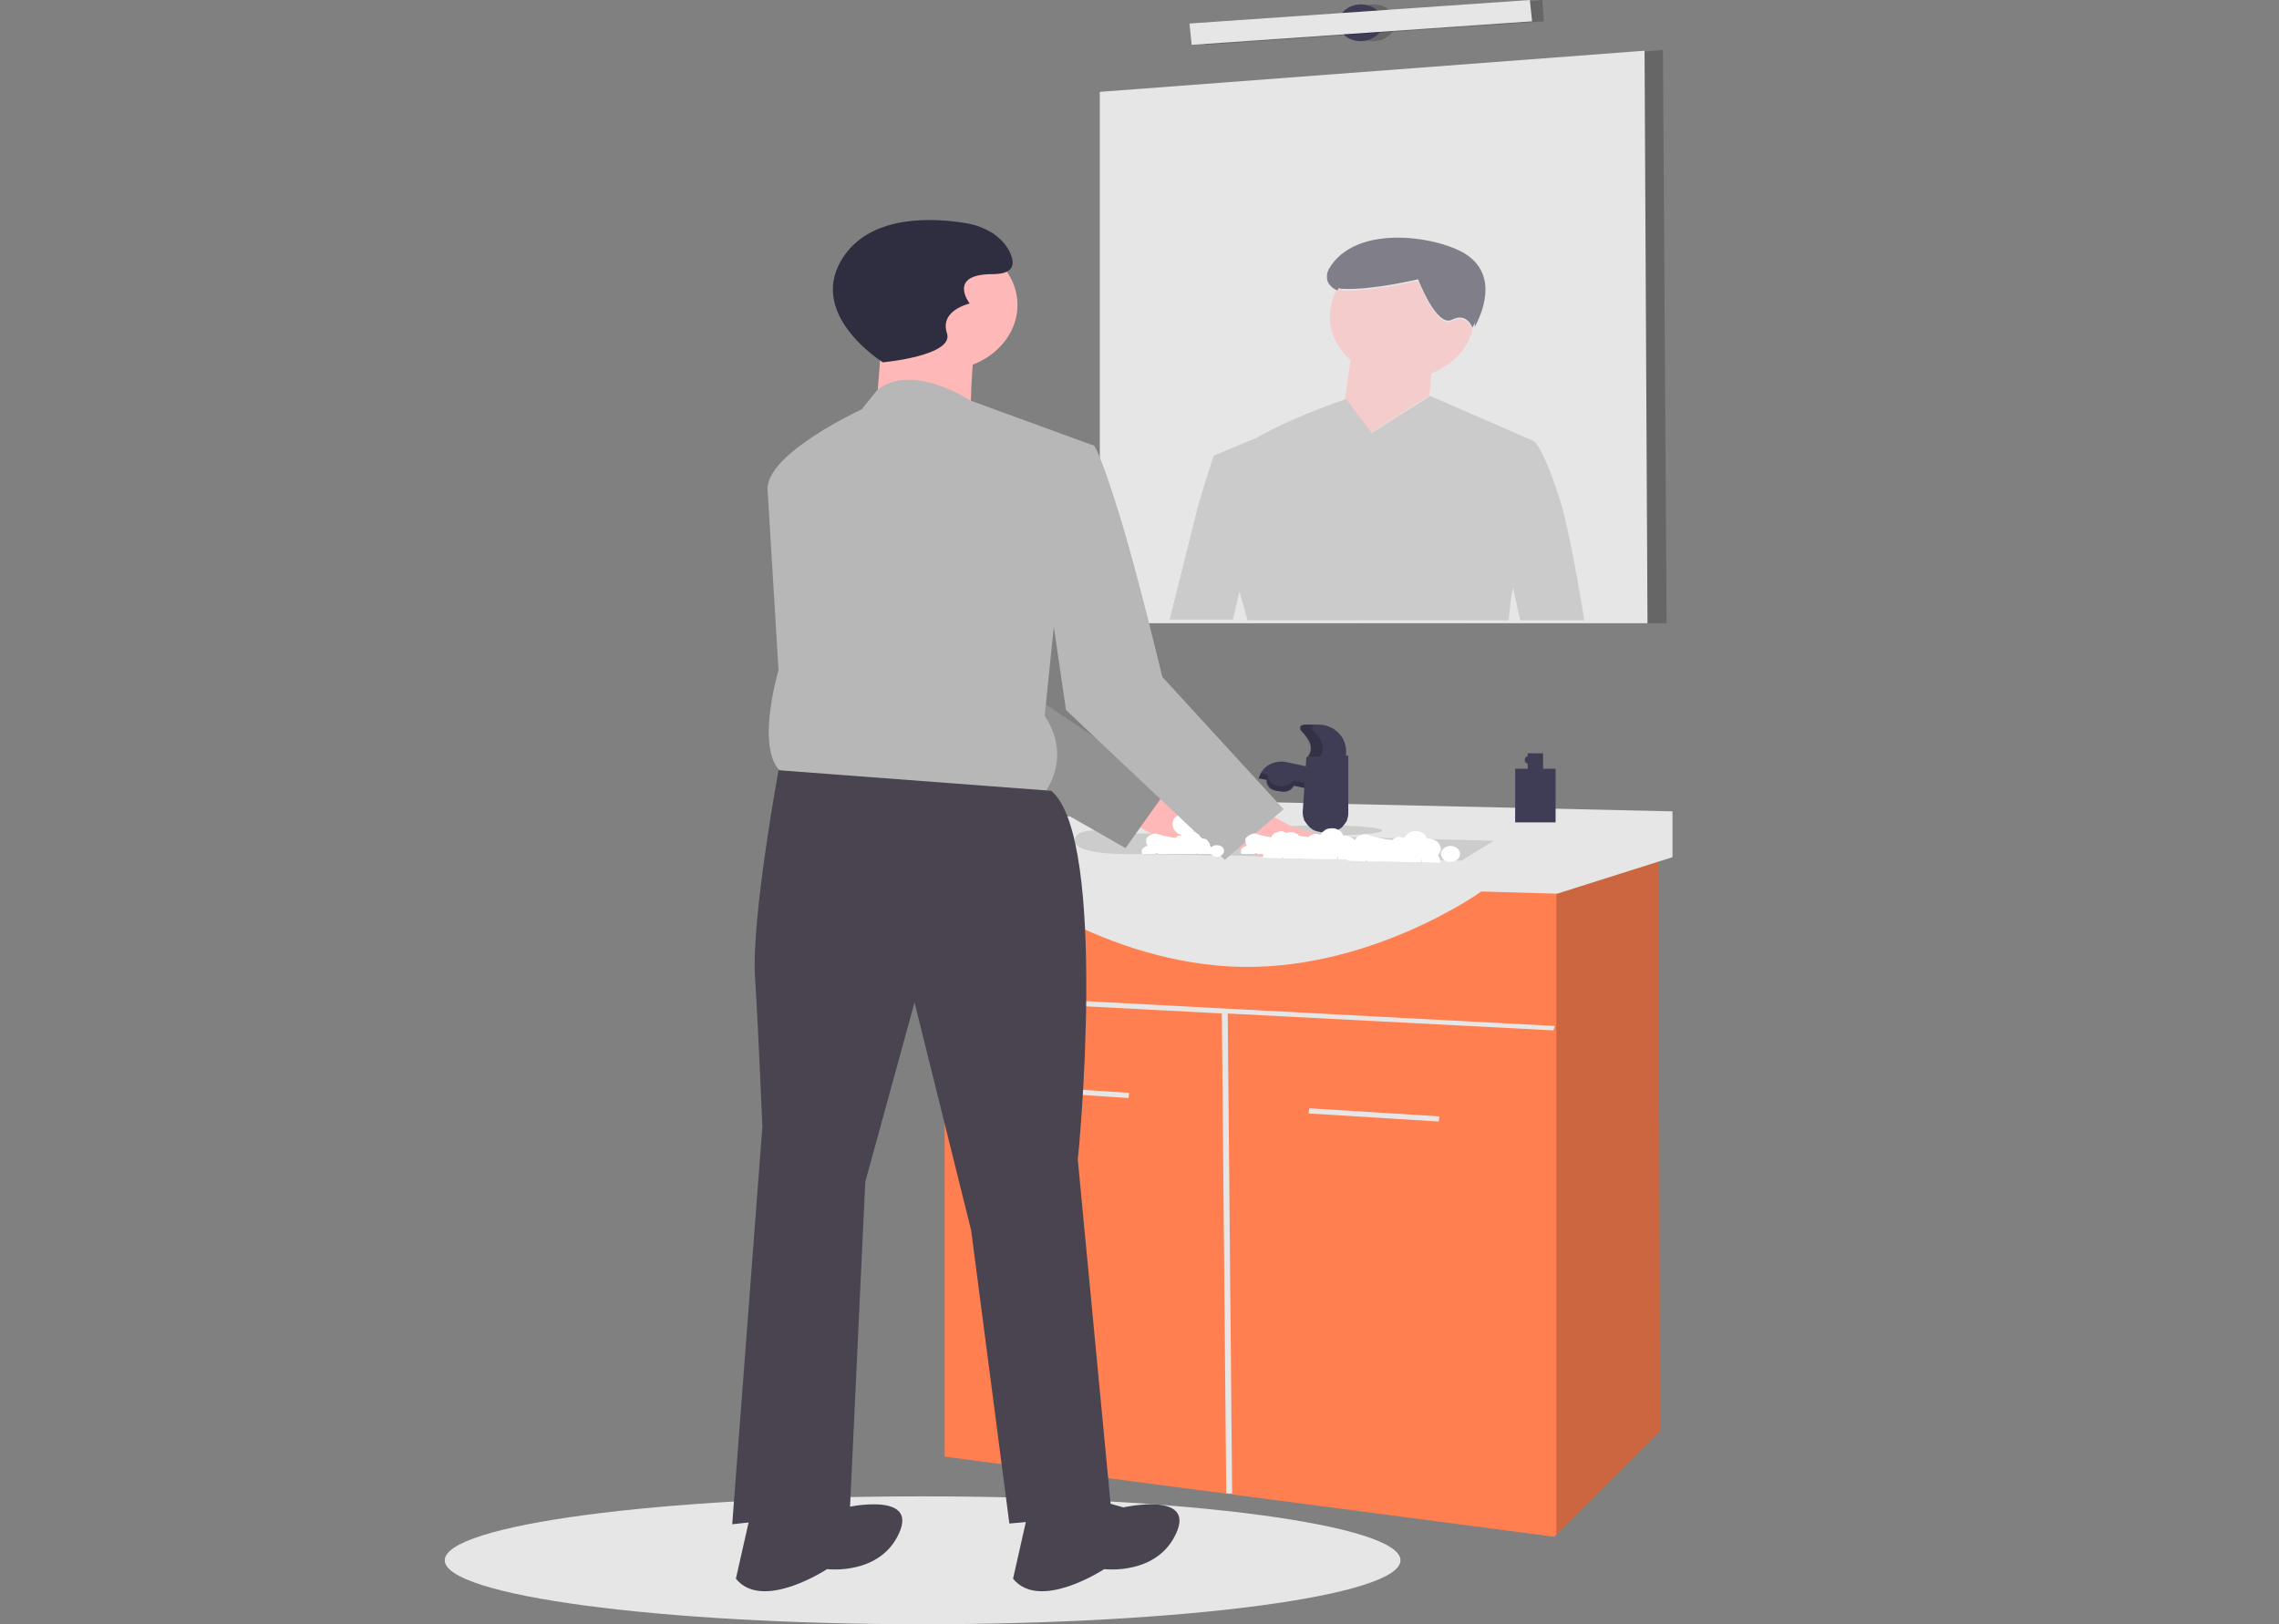 <?xml version="1.0" encoding="utf-8"?>
<!-- Generator: Adobe Illustrator 24.3.0, SVG Export Plug-In . SVG Version: 6.00 Build 0)  -->
<svg version="1.1" id="Слой_1" xmlns="http://www.w3.org/2000/svg" xmlns:xlink="http://www.w3.org/1999/xlink" x="0px" y="0px"
	 viewBox="0 0 310 221" style="enable-background:new 0 0 310 221;" xml:space="preserve">
<rect x="0" y="0" width="310" height="221" fill="#808080" stroke="none"/>
<style type="text/css">
	.st0{clip-path:url(#SVGID_2_);}
	.st1{opacity:0.2;enable-background:new    ;}
	.st2{fill:#E6E6E6;}
	.st3{fill:#3F3D56;}
	.st4{opacity:0.56;fill:#B7B7B7;enable-background:new    ;}
	.st5{opacity:0.56;fill:#FFB8B8;enable-background:new    ;}
	.st6{opacity:0.56;fill:#2F2E41;enable-background:new    ;}
	.st7{fill:#FF7F50;}
	.st8{fill:#CCCCCC;}
	.st9{fill:#FFB8B8;}
	.st10{fill:#FFFFFF;}
	.st11{fill:#B7B7B7;}
	.st12{fill:#494450;}
	.st13{fill:#2F2E41;}
</style>
<g>
	<defs>
		<rect id="SVGID_1_" x="60.5" width="167" height="221"/>
	</defs>
	<clipPath id="SVGID_2_">
		<use xlink:href="#SVGID_1_"  style="overflow:visible;"/>
	</clipPath>
	<g class="st0">
		<path class="st1" d="M226.7,84.8l-2.5,0l-9.7,0l-2.2,0l-6.5,0l-1.6,0h-0.7l-33.8-0.1l-0.5,0h-0.5l-2.1,0l-5.8,0l-2.8,0l-5.8,0
			V12.5L223.7,7l2.5-0.2L226.7,84.8z"/>
		<path class="st2" d="M224.1,84.8L224.1,84.8l-7.1,0l-2.6,0l-2.2,0l-3.1,0l-1.2,0l-2.2,0l-1.1,0h-0.5l-0.7,0h0l-5.3,0l-1,0l-13.7,0
			l-2.5,0l-10,0l-1.3,0h-0.5c0,0,0,0,0,0h-0.5l-2.1,0l-5.8,0v0l-2.8,0l-1.9,0h-0.4l-6,0V12.5l74.1-5.6V7L224.1,84.8z"/>
		<path class="st1" d="M186.8,5.6c1.6,0,3-1.1,3-2.5s-1.3-2.5-3-2.5c-1.6,0-3,1.1-3,2.5S185.1,5.6,186.8,5.6z"/>
		<path class="st3" d="M185.1,5.6c1.6,0,3-1.1,3-2.5s-1.3-2.5-3-2.5c-1.6,0-3,1.1-3,2.5S183.4,5.6,185.1,5.6z"/>
		<path class="st1" d="M209.8,0l-46.3,3.2l0.3,2.9L210,2.9L209.8,0z"/>
		<path class="st2" d="M208.1,0l-46.3,3.2l0.3,2.9l46.3-3.2L208.1,0z"/>
		<path class="st4" d="M212.4,68.7c-2.5-8.1-3.8-8.7-3.8-8.7l-14-6.1l-0.1,0l-7.9,5l-3.4-4.5l-0.2-0.1c0,0-0.1,0-0.2,0.1
			c-1.2,0.4-7.5,2.6-12.1,5.3l-0.1,0l-5.5,2.3l-1,3.1l-1.1,3.6l-3.9,15.6v0l2.8,0v0l5.8,0l0.9-3.8l1.1,3.9h0.5c0,0,0,0,0,0h0.5
			l1.3,0l10,0l2.5,0l13.7,0l1,0l5.3,0h0l0.7,0v0l0.4-3.4l0.2-1l1,4.4l0,0l2.2,0l1.2,0l3.1,0l2.2,0v0C215,81,213.3,71.7,212.4,68.7z"
			/>
		<path class="st5" d="M200.3,44.8L200.3,44.8C200.3,44.8,200.3,44.8,200.3,44.8c-0.1-0.2-0.8-2.1-2.8-1.1c-2.1,1.1-4.6-5.5-4.6-5.5
			s-6.4,1.5-10.2,1.3c-0.3,0-0.5-0.1-0.8-0.2c-0.9,1.6-1.2,3.4-0.9,5.1c0.3,1.7,1.3,3.3,2.7,4.6l-0.7,5.2l3.5,4.7l7.8-5
			c0,0,0.1,1.3,0.4-3.1c1.5-0.6,2.8-1.5,3.8-2.6c1-1.1,1.7-2.5,1.9-3.9C200.4,44.5,200.3,44.7,200.3,44.8z"/>
		<path class="st6" d="M200.6,44.5c0.9-1.7,3.2-6.7-0.9-9.7c-3.4-2.5-15.3-4.7-19,1.9c-0.1,0.3-0.2,0.5-0.2,0.8c0,0.3,0,0.6,0.1,0.8
			c0.1,0.3,0.3,0.5,0.5,0.7c0.2,0.2,0.5,0.4,0.8,0.5c0.1-0.1,0.1-0.2,0.2-0.3c0.2,0.1,0.4,0.1,0.6,0.1c3.9,0.2,10.2-1.3,10.2-1.3
			s2.5,6.6,4.6,5.5c2-1,2.7,0.9,2.8,1.1c0-0.1,0.1-0.3,0.3-0.6c0.1-0.4,0.1-0.8,0.1-1.1c0,0.1,0,0.1,0,0.2
			C200.7,43.7,200.6,44.1,200.6,44.5z"/>
		<path class="st2" d="M125.5,221c35.9,0,65-3.9,65-8.7c0-4.8-29.1-8.7-65-8.7c-35.9,0-65,3.9-65,8.7C60.5,217.1,89.6,221,125.5,221
			z"/>
		<path class="st7" d="M225.8,194.7l-14.1,14.1l-0.3,0.3l-82.9-10.9v-81.2h97.1L225.8,194.7z"/>
		<path class="st2" d="M136.7,147.6l-0.1,0.7l16.9,1.1l0.1-0.7L136.7,147.6z"/>
		<path class="st2" d="M178.1,150.8l-0.1,0.7l17.7,1.1l0.1-0.7L178.1,150.8z"/>
		<path class="st2" d="M211.5,139.6l-83.2-4.4l-0.1,0.7l38,2l0.6,65.3l0.8,0l-0.6-65.3l44.3,2.3L211.5,139.6z"/>
		<path class="st1" d="M225.8,194.7l-14.1,14.1v-91.9h13.9L225.8,194.7z"/>
		<path class="st2" d="M134.2,118.5h-7.6v-4.4l20.3-3.3l1.3-2.2l79.4,1.8v6.2l-15.8,5l-10.3-0.3c0,0-15.6,11.2-34.2,10.2
			S134.2,118.5,134.2,118.5z"/>
		<path class="st8" d="M203.2,114.4l-4.4,2.7l-12.4-0.3c0,0,0,0,0,0h0l-0.9,0h0l-0.8,0l-2.5-0.1l-0.2,0l-2.2,0l-0.1,0l-2.7-0.1
			l-0.2,0l-2,0l-0.3,0l-2.4-0.1l-0.8,0l-4.3-0.1l-1.1,0l-11.3-0.2c0,0-8.1,0.3-8.4-1.7c0,0,0-0.1,0-0.1c0-1.1,1.4-1.4,2.7-1.4
			c0.8,0,1.6,0.1,2.3,0.3l3.2,0.1l2,0l6.3,0.1l5.4,0.1l1.9,0l2.7,0.1l1.1,0l4,0.1l1.9,0l4,0.1L203.2,114.4z"/>
		<path class="st3" d="M179.6,116.2c0.5,0,0.8-0.3,0.8-0.7c0-0.4-0.4-0.7-0.8-0.7c-0.5,0-0.8,0.3-0.8,0.7
			C178.7,115.9,179.1,116.2,179.6,116.2z"/>
		<path class="st8" d="M180,113.7c4.4,0,8-0.3,8-0.7c0-0.4-3.6-0.7-8-0.7c-4.4,0-8,0.3-8,0.7C172,113.3,175.6,113.7,180,113.7z"/>
		<path class="st3" d="M175,103.7l7,1.5l-0.8,2.8l-10-2.1l0.1-0.2c0.2-0.7,0.7-1.3,1.4-1.7C173.3,103.7,174.2,103.5,175,103.7z"/>
		<path class="st3" d="M172.3,106l3.8,0.5l0,0.1c-0.1,0.4-0.3,0.7-0.6,0.9c-0.3,0.2-0.8,0.3-1.2,0.2l-0.7-0.1
			c-0.4-0.1-0.8-0.2-1-0.5c-0.2-0.3-0.4-0.6-0.3-1L172.3,106L172.3,106z"/>
		<path class="st1" d="M181.2,107.3l-5.3-1.1c-0.2,0.3-0.4,0.5-0.7,0.6c-0.3,0.1-0.7,0.2-1,0.2l-0.4-0.1c-0.4-0.1-0.8-0.2-1-0.5
			c-0.3-0.3-0.4-0.6-0.4-1l-0.9-0.2c-0.1,0.2-0.2,0.4-0.3,0.7l1.2,0.2c0,0.4,0.1,0.7,0.4,1c0.3,0.3,0.6,0.5,1,0.5l0.4,0.1
			c0.4,0,0.7,0,1-0.2c0.3-0.1,0.6-0.4,0.7-0.6l5.3,1.1l0.8-2.8l-0.2,0L181.2,107.3z"/>
		<path class="st3" d="M180.3,113.3c-0.4,0-0.8-0.1-1.2-0.2c-0.4-0.1-0.7-0.3-1-0.6c-0.3-0.3-0.5-0.6-0.7-0.9
			c-0.1-0.3-0.2-0.7-0.2-1.1l0.5-7.5l5.7-0.2v7.9c0,0.3-0.1,0.7-0.2,1c-0.2,0.3-0.4,0.6-0.7,0.9c-0.3,0.2-0.6,0.4-1,0.6
			C181.1,113.2,180.7,113.3,180.3,113.3z"/>
		<path class="st3" d="M183,103h-5.1c0.9-1.2,0.3-2.3-0.9-3.6c-0.1-0.1-0.1-0.2-0.1-0.2c0-0.1,0-0.2,0-0.3c0-0.1,0.1-0.2,0.2-0.2
			s0.2-0.1,0.3-0.1h2c2,0,3.7,1.6,3.7,3.6V103z"/>
		<path class="st1" d="M178.6,99.4c-0.1-0.1-0.1-0.2-0.1-0.2c0-0.1,0-0.2,0-0.3c0-0.1,0.1-0.2,0.2-0.2c0.1-0.1,0.2-0.1,0.3-0.1h-1.7
			c-0.1,0-0.2,0-0.3,0.1s-0.2,0.1-0.2,0.2c0,0.1-0.1,0.2,0,0.3c0,0.1,0.1,0.2,0.1,0.2c1.2,1.2,1.8,2.4,0.9,3.6h1.7
			C180.4,101.8,179.8,100.6,178.6,99.4z"/>
		<path class="st9" d="M154.2,107.2l6.5,2c0,0,15.4,1.1,13.4,4.4c-2,3.4-15.2,1.2-15.2,1.2l-6.3-3.7L154.2,107.2z"/>
		<path class="st10" d="M164,112.2c-0.4,0-0.8,0.1-1.2,0.4c-0.3,0.3-0.5,0.6-0.5,1c-0.1-0.1-0.2-0.1-0.3-0.2
			c0.3-0.2,0.6-0.5,0.7-0.8c0.1-0.3,0.1-0.7,0-1s-0.4-0.6-0.7-0.7c-0.3-0.2-0.7-0.2-1.1-0.2c-0.4,0.1-0.7,0.2-1,0.5
			c-0.3,0.2-0.4,0.6-0.4,0.9c0,0.3,0.1,0.7,0.3,0.9c0.2,0.3,0.5,0.5,0.9,0.6c-0.1,0.1-0.3,0.3-0.3,0.4c-0.1,0.2-0.1,0.3-0.1,0.5
			c0,0.2,0.1,0.3,0.2,0.5c0.1,0.1,0.3,0.3,0.4,0.3c0.2,0.1,0.4,0.1,0.6,0.1c0.2,0,0.4,0,0.6-0.1c0.2-0.1,0.3-0.2,0.5-0.3
			c0.1-0.1,0.2-0.3,0.2-0.5c0.2,0.2,0.4,0.3,0.7,0.4c0.3,0.1,0.6,0.1,0.8,0.1c0.3,0,0.5-0.1,0.8-0.3c0.2-0.1,0.4-0.3,0.5-0.6
			c0.1-0.2,0.2-0.5,0.2-0.7c0-0.2-0.1-0.5-0.3-0.7c-0.2-0.2-0.4-0.4-0.6-0.5S164.2,112.2,164,112.2z"/>
		<path class="st10" d="M166.9,112.9c-0.4,0-0.8,0.1-1.2,0.4c-0.3,0.3-0.5,0.6-0.5,1c-0.1-0.1-0.2-0.1-0.3-0.2
			c0.3-0.2,0.6-0.5,0.7-0.8c0.1-0.3,0.1-0.7,0-1c-0.1-0.3-0.4-0.6-0.7-0.7c-0.3-0.2-0.7-0.2-1.1-0.2c-0.4,0.1-0.7,0.2-1,0.5
			c-0.3,0.2-0.4,0.6-0.4,0.9c0,0.3,0.1,0.7,0.3,0.9c0.2,0.3,0.5,0.5,0.9,0.6c-0.1,0.1-0.3,0.3-0.3,0.4c-0.1,0.2-0.1,0.3-0.1,0.5
			c0,0.2,0.1,0.3,0.2,0.5c0.1,0.1,0.3,0.3,0.4,0.3c0.2,0.1,0.4,0.1,0.6,0.1c0.2,0,0.4,0,0.6-0.1c0.2-0.1,0.3-0.2,0.5-0.3
			c0.1-0.1,0.2-0.3,0.2-0.5c0.2,0.2,0.4,0.3,0.7,0.4c0.3,0.1,0.6,0.1,0.8,0.1c0.3,0,0.5-0.1,0.8-0.3s0.4-0.3,0.5-0.6
			c0.1-0.2,0.2-0.5,0.2-0.7c0-0.2-0.1-0.5-0.3-0.7c-0.2-0.2-0.4-0.4-0.6-0.5C167.5,113,167.2,112.9,166.9,112.9z"/>
		<path class="st11" d="M159,107.1l-5.9,8.3l-12.4-7.1l-14.2-8.2L118,80.8l-8.7-13.7l10.9-2.8c0,0,3.8,0.1,8.6,7.8
			c4.8,7.7,9.2,20.9,9.2,20.9l5.8,3.9L159,107.1z"/>
		<path class="st1" d="M159,107.1l-5.9,8.3l-12.4-7.1l-14.2-8.2L118,80.8l-8.7-13.7l10.9-2.8c0,0,3.8,0.1,8.6,7.8
			c4.8,7.7,9.2,20.9,9.2,20.9l5.8,3.9L159,107.1z"/>
		<path class="st9" d="M186.3,116.8l-15.1-0.3l-1.2-1.2l-0.8-0.8l-0.9-0.9l-1-1l1.7-2.3l0.8-1.1l3.4,1.9l2.4,1.3c0,0,2,0.6,4.4,1.4
			C182.2,114.7,184.8,115.8,186.3,116.8z"/>
		<path class="st9" d="M128.1,50.4c5.7,0,10.3-4,10.3-8.9c0-4.9-4.6-8.9-10.3-8.9s-10.3,4-10.3,8.9
			C117.7,46.4,122.4,50.4,128.1,50.4z"/>
		<path class="st9" d="M120.1,44l-1,12.9l12.9,1.3c0,0,0-10.6,1-12S120.1,44,120.1,44z"/>
		<path class="st11" d="M148.7,60.6L132,54.5c0,0-8-5.3-12.7-1.4l-2.1,2.6c0,0-12.8,5.9-12.8,10.8l1.5,24.7c0,0-4.1,13.7,2.1,14.6
			l33.6,2.7c0,0,4.6-4.9,0.5-11.1l1.5-14.6L148.7,60.6z"/>
		<path class="st11" d="M137.4,61l11.4-0.4c0,0,0.8,0.8,3.4,9.2c2.6,8.4,5.9,22.3,5.9,22.3l16.5,18l-8,6.9L145,96.6L142,76.1
			L137.4,61z"/>
		<path class="st12" d="M143,107.6l-37.1-2.8c0,0-3.7,20.1-3.2,28.1c0.5,8,1,20.4,1,20.4l-4.1,54.1l16-1.8l2.1-44.8l6.7-24.4l7.7,31
			l5.2,39.9l13.9-1.3l-4.6-48.3C146.7,157.7,150.8,114.2,143,107.6z"/>
		<path class="st12" d="M148.2,203.8l4.6,1.3c0,0,9.8-2.2,7.2,3.5c-2.6,5.8-9.8,4.9-9.8,4.9s-8.8,5.8-12.4,1.3l2.1-9.3L148.2,203.8z
			"/>
		<path class="st12" d="M110.5,203.8l4.6,1.3c0,0,9.8-2.2,7.2,3.5c-2.6,5.8-9.8,4.9-9.8,4.9s-8.8,5.8-12.4,1.3l2.1-9.3L110.5,203.8z
			"/>
		<path class="st13" d="M120.1,49.3c0,0-10.8-6.7-5.2-14.6c3.9-5.5,12.1-5.1,16.7-4.3c1.2,0.2,2.4,0.7,3.4,1.3
			c1,0.7,1.8,1.5,2.3,2.5c0.8,1.6,0.8,3.1-2.3,3.1c-6.2,0-3.1,4-3.1,4s-4.1,0.9-3.1,4C129.9,48.4,120.1,49.3,120.1,49.3z"/>
		<path class="st10" d="M185.9,116.9c0.7,0,1.3-0.5,1.3-1.1c0-0.6-0.6-1.1-1.3-1.1c-0.7,0-1.3,0.5-1.3,1.1
			C184.6,116.4,185.2,116.9,185.9,116.9z"/>
		<path class="st10" d="M184.6,115.1c0-0.2-0.1-0.4-0.2-0.6c-0.1-0.2-0.3-0.4-0.5-0.5c-0.3-0.2-0.7-0.3-1.1-0.3c0,0,0,0-0.1,0
			c-0.1-0.3-0.3-0.6-0.5-0.7c-0.3-0.2-0.6-0.3-0.9-0.3c-0.3,0-0.7,0-1,0.2c-0.3,0.2-0.5,0.4-0.7,0.7c-0.3-0.1-0.6-0.2-0.9-0.1
			c-0.3,0.1-0.6,0.2-0.7,0.4c-1.2-0.1-2.5-0.4-3.6-0.8c-0.3,0-0.6,0.1-0.9,0.2c-0.3,0.1-0.5,0.4-0.6,0.6c-0.1,0.2-0.2,0.4-0.2,0.6
			c0,0.3,0.1,0.5,0.2,0.7c-0.3,0-0.6,0.2-0.8,0.4c-0.2,0.2-0.3,0.5-0.3,0.7c0,0.1,0,0.2,0.1,0.4l2.4,0.1c0-0.1,0.1-0.1,0.1-0.2
			c0.1,0.1,0.2,0.1,0.3,0.2l2,0l0.1-0.1c0,0,0,0.1,0.1,0.1l2.7,0.1c0,0,0,0,0-0.1c0,0,0,0,0,0.1l2.2,0c0.1-0.1,0.1-0.3,0.2-0.4
			c0,0,0,0,0,0c0,0.1,0,0.1,0,0.2c0,0.1,0,0.1,0,0.2l2.5,0.1c0-0.1,0-0.2,0-0.3c0-0.2-0.1-0.5-0.3-0.7
			C184.5,115.7,184.6,115.4,184.6,115.1z M180.1,115.1c-0.1,0.1-0.2,0.1-0.2,0.2c0,0.1,0,0.1,0.1,0.2c0.1-0.1,0.2-0.2,0.4-0.2
			C180.2,115.2,180.2,115.1,180.1,115.1L180.1,115.1z"/>
		<path class="st10" d="M197.3,117.3c0.7,0,1.3-0.5,1.3-1.1c0-0.6-0.6-1.1-1.3-1.1c-0.7,0-1.3,0.5-1.3,1.1
			C196,116.8,196.6,117.3,197.3,117.3z"/>
		<path class="st10" d="M196,115.5c0-0.2-0.1-0.4-0.2-0.6c-0.1-0.2-0.3-0.4-0.5-0.5c-0.3-0.2-0.7-0.3-1.1-0.3c0,0,0,0-0.1,0
			c-0.1-0.3-0.3-0.6-0.5-0.7c-0.3-0.2-0.6-0.3-0.9-0.3c-0.3,0-0.7,0-1,0.2c-0.3,0.2-0.5,0.4-0.7,0.7c-0.3-0.1-0.6-0.2-0.9-0.1
			c-0.3,0.1-0.6,0.2-0.7,0.4c-1.2-0.1-2.5-0.4-3.6-0.8c-0.3,0-0.6,0.1-0.9,0.2c-0.3,0.1-0.5,0.4-0.6,0.6c-0.1,0.2-0.2,0.4-0.2,0.6
			c0,0.3,0.1,0.5,0.2,0.7c-0.3,0-0.6,0.2-0.8,0.4c-0.2,0.2-0.3,0.5-0.3,0.7c0,0.1,0,0.2,0.1,0.4l2.4,0.1c0-0.1,0.1-0.1,0.1-0.2
			c0.1,0.1,0.2,0.1,0.3,0.2l2,0l0.1-0.1c0,0,0,0.1,0.1,0.1l2.7,0.1c0,0,0,0,0-0.1c0,0,0,0,0,0.1l2.2,0c0.1-0.1,0.1-0.3,0.2-0.4
			c0,0,0,0,0,0c0,0.1,0,0.1,0,0.2c0,0.1,0,0.1,0,0.2l2.5,0.1c0-0.1,0-0.2,0-0.3c0-0.2-0.1-0.5-0.3-0.7
			C195.9,116,196,115.7,196,115.5z M191.5,115.4c-0.1,0.1-0.2,0.1-0.2,0.2c0,0.1,0,0.1,0.1,0.2c0.1-0.1,0.2-0.2,0.4-0.2
			C191.6,115.5,191.6,115.5,191.5,115.4L191.5,115.4z"/>
		<path class="st10" d="M179,116.6c0.5,0,0.9-0.4,0.9-0.8c0-0.5-0.4-0.8-0.9-0.8c-0.5,0-1,0.4-1,0.8
			C178.1,116.2,178.5,116.6,179,116.6z"/>
		<path class="st10" d="M178.1,115.2c0-0.2,0-0.3-0.1-0.5c-0.1-0.1-0.2-0.3-0.3-0.4c-0.2-0.2-0.5-0.2-0.8-0.2c0,0,0,0,0,0
			c-0.1-0.2-0.2-0.4-0.4-0.6c-0.2-0.1-0.4-0.2-0.7-0.3c-0.3,0-0.5,0-0.7,0.1c-0.2,0.1-0.4,0.3-0.5,0.5c-0.2-0.1-0.4-0.1-0.7-0.1
			c-0.2,0-0.4,0.2-0.5,0.3c-0.9-0.1-1.8-0.3-2.7-0.6c-0.2,0-0.5,0.1-0.7,0.2c-0.2,0.1-0.4,0.3-0.5,0.4c-0.1,0.1-0.1,0.3-0.1,0.5
			c0,0.2,0.1,0.4,0.2,0.6c-0.2,0-0.4,0.1-0.6,0.3c-0.2,0.1-0.2,0.3-0.2,0.5c0,0.1,0,0.2,0.1,0.3l1.8,0c0,0,0-0.1,0.1-0.2
			c0.1,0.1,0.1,0.1,0.2,0.2l1.5,0l0.1-0.1c0,0,0,0,0,0.1l2,0c0,0,0,0,0,0c0,0,0,0,0,0l1.6,0c0.1-0.1,0.1-0.2,0.1-0.3c0,0,0,0,0,0
			c0,0,0,0.1,0,0.1c0,0.1,0,0.1,0,0.2l1.9,0c0-0.1,0-0.1,0-0.2c0-0.2-0.1-0.4-0.2-0.5C178,115.6,178.1,115.4,178.1,115.2z
			 M174.7,115.2c-0.1,0.1-0.1,0.1-0.2,0.2c0,0,0,0.1,0,0.1c0.1-0.1,0.2-0.1,0.3-0.2C174.8,115.2,174.7,115.2,174.7,115.2z"/>
		<path class="st10" d="M165.5,116.6c0.5,0,1-0.4,1-0.8c0-0.5-0.4-0.8-1-0.8s-0.9,0.4-0.9,0.8C164.6,116.2,165,116.6,165.5,116.6z"
			/>
		<path class="st10" d="M164.6,115.2c0-0.2,0-0.3-0.1-0.5c-0.1-0.1-0.2-0.3-0.3-0.4c-0.2-0.2-0.5-0.2-0.8-0.2c0,0,0,0,0,0
			c-0.1-0.2-0.2-0.4-0.4-0.6c-0.2-0.1-0.4-0.2-0.7-0.3c-0.3,0-0.5,0-0.7,0.1c-0.2,0.1-0.4,0.3-0.5,0.5c-0.2-0.1-0.4-0.1-0.7-0.1
			c-0.2,0-0.4,0.2-0.5,0.3c-0.9-0.1-1.8-0.3-2.7-0.6c-0.2,0-0.5,0.1-0.7,0.2c-0.2,0.1-0.4,0.3-0.5,0.4c-0.1,0.1-0.1,0.3-0.1,0.5
			c0,0.2,0.1,0.4,0.2,0.6c-0.2,0-0.4,0.1-0.6,0.3c-0.2,0.1-0.2,0.3-0.2,0.5c0,0.1,0,0.2,0.1,0.3l1.8,0c0,0,0-0.1,0.1-0.2
			c0.1,0.1,0.1,0.1,0.2,0.2l1.5,0l0.1-0.1c0,0,0,0,0,0.1l2,0c0,0,0,0,0,0c0,0,0,0,0,0l1.6,0c0.1-0.1,0.1-0.2,0.1-0.3c0,0,0,0,0,0
			c0,0,0,0.1,0,0.1c0,0.1,0,0.1,0,0.2l1.9,0c0-0.1,0-0.1,0-0.2c0-0.2-0.1-0.4-0.2-0.5C164.5,115.6,164.6,115.4,164.6,115.2z
			 M161.2,115.2c-0.1,0.1-0.1,0.1-0.2,0.2c0,0,0,0.1,0,0.1c0.1-0.1,0.2-0.1,0.3-0.2C161.3,115.2,161.2,115.2,161.2,115.2z"/>
		<path class="st3" d="M209.9,104.7v-2.2h-2.1v0.4c-0.2,0-0.4,0.2-0.4,0.5c0,0.3,0.2,0.5,0.4,0.5v0.7h-1.7v7.3h5.5v-7.3H209.9z"/>
	</g>
</g>
</svg>
